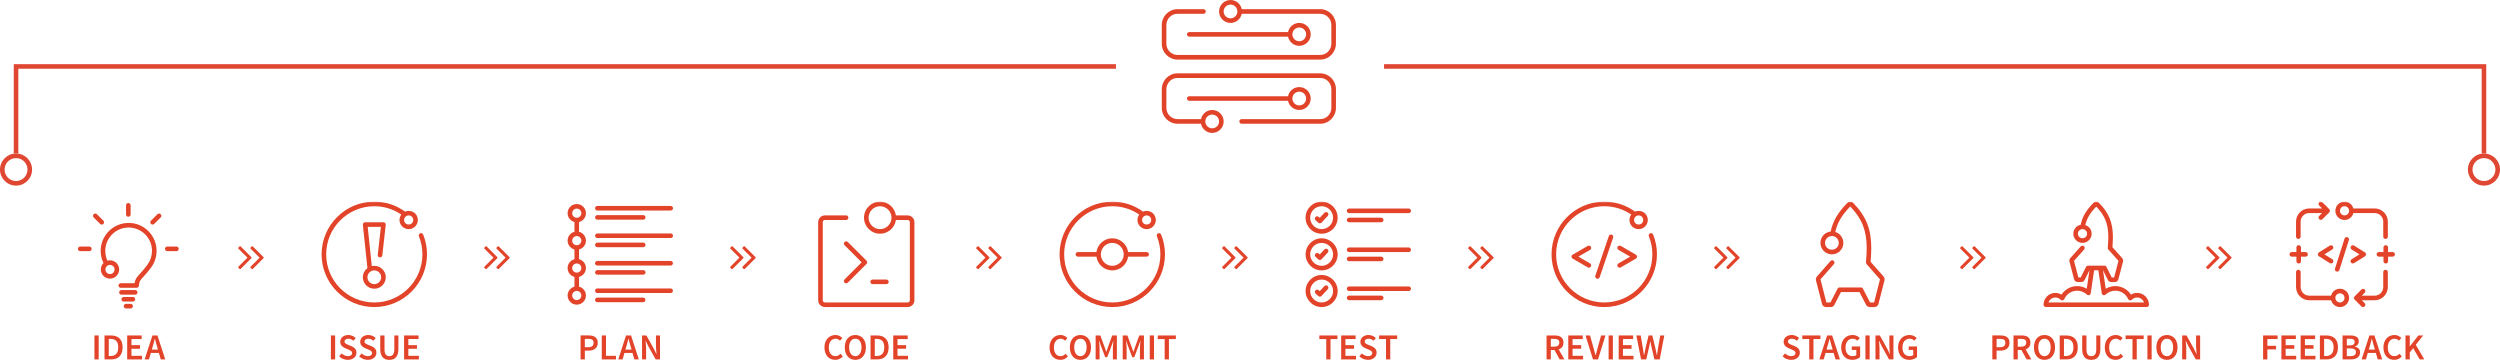 <svg viewBox="0 0 1091 158" xmlns="http://www.w3.org/2000/svg" xmlns:xlink="http://www.w3.org/1999/xlink"><defs><path id="0" d="m0 70h1024v-70h-1024z"/><mask id="1" fill="#fff"><use xlink:href="#0"/></mask></defs><g fill="none" fill-rule="evenodd"><g transform="translate(34 88)" fill="#e24329"><path d="m75.79 24.448c0 .088-.034.165-.101.231l-4.68 4.681c-.067.067-.144.101-.231.101-.088 0-.164-.034-.231-.101l-.503-.502c-.066-.067-.1-.144-.1-.231 0-.087.034-.164.1-.231l3.948-3.948-3.948-3.947c-.066-.067-.1-.144-.1-.231 0-.087.034-.164.1-.231l.503-.502c.067-.068.143-.101.231-.101.087 0 .164.033.231.101l4.68 4.681c.067.066.101.143.101.23"/><path d="m81.09 24.448c0 .088-.034.165-.101.231l-4.68 4.681c-.067.067-.144.101-.231.101-.088 0-.164-.034-.231-.101l-.503-.502c-.066-.067-.1-.144-.1-.231 0-.087.034-.164.1-.231l3.948-3.948-3.948-3.947c-.066-.067-.1-.144-.1-.231 0-.087.034-.164.1-.231l.503-.502c.067-.068.143-.101.231-.101.087 0 .164.033.231.101l4.68 4.681c.067.066.101.143.101.23"/><path d="m183.13 24.448c0 .088-.034.165-.101.231l-4.68 4.681c-.067.067-.144.101-.231.101-.088 0-.164-.034-.231-.101l-.503-.502c-.066-.067-.1-.144-.1-.231 0-.087.034-.164.1-.231l3.948-3.948-3.948-3.947c-.066-.067-.1-.144-.1-.231 0-.087.034-.164.1-.231l.503-.502c.067-.068.143-.101.231-.101.087 0 .164.033.231.101l4.68 4.681c.067.066.101.143.101.23"/><path d="m188.44 24.448c0 .088-.034.165-.101.231l-4.68 4.681c-.067.067-.144.101-.231.101-.088 0-.164-.034-.231-.101l-.503-.502c-.066-.067-.1-.144-.1-.231 0-.087.034-.164.1-.231l3.948-3.948-3.948-3.947c-.066-.067-.1-.144-.1-.231 0-.087.034-.164.1-.231l.503-.502c.067-.068.143-.101.231-.101.087 0 .164.033.231.101l4.68 4.681c.067.066.101.143.101.23"/><path d="m290.48 24.448c0 .088-.034.165-.101.231l-4.68 4.681c-.067.067-.144.101-.231.101-.088 0-.164-.034-.231-.101l-.503-.502c-.066-.067-.1-.144-.1-.231 0-.087.034-.164.1-.231l3.948-3.948-3.948-3.947c-.066-.067-.1-.144-.1-.231 0-.087.034-.164.1-.231l.503-.502c.067-.068.143-.101.231-.101.087 0 .164.033.231.101l4.68 4.681c.067.066.101.143.101.23"/><path d="m295.79 24.448c0 .088-.034.165-.101.231l-4.68 4.681c-.067.067-.144.101-.231.101-.088 0-.164-.034-.231-.101l-.503-.502c-.066-.067-.1-.144-.1-.231 0-.087.034-.164.1-.231l3.948-3.948-3.948-3.947c-.066-.067-.1-.144-.1-.231 0-.087.034-.164.1-.231l.503-.502c.067-.068.143-.101.231-.101.087 0 .164.033.231.101l4.68 4.681c.067.066.101.143.101.23"/><path d="m397.83 24.448c0 .088-.034.165-.101.231l-4.68 4.681c-.067.067-.144.101-.231.101-.088 0-.164-.034-.231-.101l-.503-.502c-.066-.067-.1-.144-.1-.231 0-.087.034-.164.1-.231l3.948-3.948-3.948-3.947c-.066-.067-.1-.144-.1-.231 0-.087.034-.164.1-.231l.503-.502c.067-.068.143-.101.231-.101.087 0 .164.033.231.101l4.68 4.681c.067.066.101.143.101.23"/><path d="m403.14 24.448c0 .088-.034.165-.101.231l-4.68 4.681c-.067.067-.144.101-.231.101-.088 0-.164-.034-.231-.101l-.503-.502c-.066-.067-.1-.144-.1-.231 0-.087.034-.164.1-.231l3.948-3.948-3.948-3.947c-.066-.067-.1-.144-.1-.231 0-.087.034-.164.1-.231l.503-.502c.067-.068.143-.101.231-.101.087 0 .164.033.231.101l4.68 4.681c.067.066.101.143.101.23"/><path d="m505.18 24.448c0 .088-.034.165-.101.231l-4.68 4.681c-.067.067-.144.101-.231.101-.088 0-.164-.034-.231-.101l-.503-.502c-.066-.067-.1-.144-.1-.231 0-.087.034-.164.1-.231l3.948-3.948-3.948-3.947c-.066-.067-.1-.144-.1-.231 0-.087.034-.164.1-.231l.503-.502c.067-.068.143-.101.231-.101.087 0 .164.033.231.101l4.68 4.681c.067.066.101.143.101.23"/><path d="m510.49 24.448c0 .088-.034.165-.101.231l-4.68 4.681c-.067.067-.144.101-.231.101-.088 0-.164-.034-.231-.101l-.503-.502c-.066-.067-.1-.144-.1-.231 0-.087.034-.164.1-.231l3.948-3.948-3.948-3.947c-.066-.067-.1-.144-.1-.231 0-.087.034-.164.1-.231l.503-.502c.067-.068.143-.101.231-.101.087 0 .164.033.231.101l4.68 4.681c.067.066.101.143.101.23"/><path d="m612.53 24.448c0 .088-.034.165-.101.231l-4.68 4.681c-.068.067-.145.101-.232.101-.087 0-.164-.034-.23-.101l-.503-.502c-.066-.067-.101-.144-.101-.231 0-.087.035-.164.101-.231l3.948-3.948-3.948-3.947c-.066-.067-.101-.144-.101-.231 0-.087.035-.164.101-.231l.503-.502c.066-.068.143-.101.23-.101.087 0 .164.033.232.101l4.68 4.681c.067.066.101.143.101.23"/><path d="m617.84 24.448c0 .088-.033.165-.101.231l-4.68 4.681c-.067.067-.144.101-.231.101-.088 0-.164-.034-.231-.101l-.502-.502c-.067-.067-.101-.144-.101-.231 0-.087.034-.164.101-.231l3.947-3.948-3.947-3.947c-.067-.067-.101-.144-.101-.231 0-.087.034-.164.101-.231l.502-.502c.067-.068.143-.101.231-.101.087 0 .164.033.231.101l4.68 4.681c.068.066.101.143.101.23"/><path d="m719.88 24.448c0 .088-.034.165-.101.231l-4.68 4.681c-.068.067-.145.101-.232.101-.087 0-.164-.034-.23-.101l-.503-.502c-.066-.067-.101-.144-.101-.231 0-.087.035-.164.101-.231l3.948-3.948-3.948-3.947c-.066-.067-.101-.144-.101-.231 0-.087.035-.164.101-.231l.503-.502c.066-.068.143-.101.23-.101.087 0 .164.033.232.101l4.68 4.681c.067.066.101.143.101.23"/><path d="m725.19 24.448c0 .088-.033.165-.101.231l-4.68 4.681c-.067.067-.144.101-.231.101-.088 0-.164-.034-.231-.101l-.502-.502c-.067-.067-.101-.144-.101-.231 0-.087.034-.164.101-.231l3.947-3.948-3.947-3.947c-.067-.067-.101-.144-.101-.231 0-.087.034-.164.101-.231l.502-.502c.067-.068.143-.101.231-.101.087 0 .164.033.231.101l4.68 4.681c.068.066.101.143.101.23"/><path d="m827.23 24.448c0 .088-.034.165-.101.231l-4.68 4.681c-.068.067-.145.101-.232.101-.087 0-.164-.034-.23-.101l-.503-.502c-.066-.067-.101-.144-.101-.231 0-.087.035-.164.101-.231l3.948-3.948-3.948-3.947c-.066-.067-.101-.144-.101-.231 0-.087.035-.164.101-.231l.503-.502c.066-.068.143-.101.23-.101.087 0 .164.033.232.101l4.68 4.681c.067.066.101.143.101.23"/><path d="m832.54 24.448c0 .088-.033.165-.101.231l-4.68 4.681c-.067.067-.144.101-.231.101-.088 0-.164-.034-.231-.101l-.502-.502c-.067-.067-.101-.144-.101-.231 0-.087.034-.164.101-.231l3.947-3.948-3.947-3.947c-.067-.067-.101-.144-.101-.231 0-.087.034-.164.101-.231l.502-.502c.067-.068.143-.101.231-.101.087 0 .164.033.231.101l4.68 4.681c.068.066.101.143.101.23"/><path d="m934.58 24.448c0 .088-.034.165-.101.231l-4.68 4.681c-.068.067-.145.101-.232.101-.087 0-.164-.034-.23-.101l-.503-.502c-.066-.067-.101-.144-.101-.231 0-.087.035-.164.101-.231l3.948-3.948-3.948-3.947c-.066-.067-.101-.144-.101-.231 0-.087.035-.164.101-.231l.503-.502c.066-.068.143-.101.23-.101.087 0 .164.033.232.101l4.68 4.681c.067.066.101.143.101.23"/><path d="m939.88 24.448c0 .088-.033.165-.101.231l-4.68 4.681c-.067.067-.144.101-.231.101-.088 0-.164-.034-.231-.101l-.502-.502c-.067-.067-.101-.144-.101-.231 0-.087.034-.164.101-.231l3.947-3.948-3.947-3.947c-.067-.067-.101-.144-.101-.231 0-.087.034-.164.101-.231l.502-.502c.067-.068.143-.101.231-.101.087 0 .164.033.231.101l4.68 4.681c.068.066.101.143.101.23"/><path d="m15.997 29.599c0 1.103-.896 2-1.999 2-1.102 0-1.998-.897-1.998-2 0-1.103.896-2 1.998-2 1.103 0 1.999.897 1.999 2m10.808-19.386c-2.971-1.236-6.406-1.226-9.329-.002-1.472.607-2.803 1.497-3.96 2.648-1.118 1.114-2.029 2.469-2.649 3.956-.615 1.474-.928 3.046-.928 4.67 0 1.282.201 2.552.599 3.783.173.522.391 1.023.627 1.513-.719.723-1.165 1.719-1.165 2.818 0 2.206 1.794 4 3.998 4 2.205 0 3.999-1.794 3.999-4 0-2.206-1.794-4-3.999-4-.385 0-.751.072-1.104.174-.17-.367-.327-.742-.456-1.127-.331-1.025-.499-2.088-.499-3.161 0-1.359.26-2.671.788-3.935.506-1.212 1.267-2.345 2.2-3.274.969-.964 2.083-1.709 3.316-2.217 2.444-1.024 5.313-1.032 7.796.002 1.226.505 2.34 1.251 3.309 2.212 1.922 1.929 2.981 4.489 2.981 7.213.001 1.074-.167 2.14-.499 3.167-.328 1.01-.818 1.965-1.457 2.84-1.242 1.7-2.226 2.789-3.02 3.668l-.366.405c-1.202 1.32-1.993 2.188-2.269 4.03h-6.01c-.553 0-1 .447-1 1 0 .553.447 1 1 1h6.917c.532 0 .972-.417.999-.948.094-1.817.569-2.34 1.843-3.739l.377-.416c.821-.909 1.844-2.04 3.147-3.824.764-1.047 1.351-2.191 1.744-3.403.398-1.228.598-2.501.597-3.784 0-3.256-1.267-6.319-3.569-8.628-1.159-1.15-2.49-2.039-3.955-2.644"/><path d="m23 44.599h-2c-.553 0-1 .447-1 1 0 .553.447 1 1 1h2c.553 0 1-.447 1-1 0-.553-.447-1-1-1"/><path d="m24 41.599h-4c-.553 0-1 .447-1 1 0 .553.447 1 1 1h4c.553 0 1-.447 1-1 0-.553-.447-1-1-1"/><path d="m25 38.599h-6c-.553 0-1 .447-1 1 0 .553.447 1 1 1h6c.553 0 1-.447 1-1 0-.553-.447-1-1-1"/><path d="m22 6.599c.553 0 1-.447 1-1v-4c0-.553-.447-1-1-1-.553 0-1 .447-1 1v4c0 .553.447 1 1 1"/><path d="m11.121 9.72c.391-.391.391-1.023 0-1.414l-2.828-2.828c-.391-.391-1.024-.391-1.414 0-.391.39-.391 1.023 0 1.414l2.828 2.828c.195.195.451.293.707.293.256 0 .512-.098.707-.293"/><path d="m5 19.599h-4c-.553 0-1 .447-1 1 0 .553.447 1 1 1h4c.553 0 1-.447 1-1 0-.553-.447-1-1-1"/><path d="m34.707 5.478l-2.828 2.828c-.391.391-.391 1.024 0 1.414.195.195.451.293.707.293.256 0 .512-.098.707-.293l2.828-2.828c.391-.391.391-1.023 0-1.414-.391-.391-1.023-.391-1.414 0"/><path d="m43 19.599h-4c-.553 0-1 .447-1 1 0 .553.447 1 1 1h4c.553 0 1-.447 1-1 0-.553-.447-1-1-1"/><path mask="url(#1)" d="m7.215 68.852h1.855v-10.462h-1.855z"/><path d="m14.28 67.35c1.066 0 1.886-.307 2.456-.92.57-.613.857-1.565.857-2.856 0-1.28-.289-2.213-.865-2.8-.576-.586-1.391-.88-2.448-.88h-.815v7.456h.815m-2.672-8.96h2.8c1.601 0 2.849.432 3.744 1.296.897.864 1.344 2.16 1.344 3.888 0 .864-.114 1.627-.344 2.288-.229.662-.56 1.214-.992 1.656-.432.442-.954.776-1.567 1-.614.224-1.31.336-2.088.336h-2.897v-10.464" mask="url(#1)"/><path mask="url(#1)" d="m21.508 58.39h6.304v1.565h-4.448v2.675h3.756v1.57h-3.756v3.08h4.608v1.572h-6.464z"/><path d="m34.929 64.56l-.368-1.28c-.171-.554-.333-1.125-.488-1.712-.155-.586-.307-1.168-.456-1.744h-.064c-.149.587-.299 1.171-.448 1.752-.15.582-.31 1.15-.48 1.704l-.368 1.28h2.672m.416 1.456h-3.52l-.816 2.832h-1.889l3.409-10.464h2.175l3.409 10.464h-1.953l-.815-2.832" mask="url(#1)"/><path d="m132.35 33c0 1.654-1.346 3-3 3-1.654 0-3-1.346-3-3 0-1.654 1.346-3 3-3 1.654 0 3 1.346 3 3m-8 0c0 2.757 2.243 5 5 5 2.757 0 5-2.243 5-5 0-2.757-2.243-5-5-5-.374 0-.736.048-1.087.127l-1.803-17.13h5.771l-1.375 12.214c-.062.549.333 1.044.882 1.106.543.056 1.044-.334 1.106-.882l1.5-13.326c.031-.283-.058-.566-.248-.778-.19-.213-.461-.334-.746-.334h-8c-.283 0-.554.12-.743.331-.19.211-.281.492-.251.773l1.992 18.923c-1.206.914-1.998 2.347-1.998 3.973" mask="url(#1)"/><path d="m145.76 6.586c.378.378.586.88.586 1.414 0 .534-.208 1.036-.586 1.414-.756.756-2.072.756-2.828 0-.378-.378-.586-.88-.586-1.414 0-.534.208-1.036.586-1.414.378-.378.88-.586 1.414-.586.534 0 1.036.208 1.414.586m4.913 7.788c-.207-.513-.789-.76-1.302-.552-.511.207-.758.79-.551 1.302 1.012 2.503 1.526 5.152 1.526 7.876 0 11.579-9.421 21-21 21-11.579 0-21-9.421-21-21 0-11.579 9.421-21 21-21 4.253 0 8.303 1.265 11.788 3.639-.504.682-.788 1.497-.788 2.361 0 1.068.416 2.073 1.172 2.828.755.756 1.76 1.172 2.828 1.172 1.068 0 2.073-.416 2.828-1.172.756-.755 1.172-1.76 1.172-2.828 0-1.068-.416-2.073-1.172-2.828-1.145-1.146-2.936-1.419-4.394-.827-3.931-2.836-8.562-4.345-13.434-4.345-12.683 0-23 10.317-23 23 0 12.683 10.317 23 23 23 12.683 0 23-10.317 23-23 0-2.981-.563-5.884-1.673-8.626" mask="url(#1)"/><path mask="url(#1)" d="m110.4 68.852h1.86v-10.462h-1.86z"/><path d="m115.1 66.24c.374.353.8.638 1.28.856.48.219.96.329 1.44.329.597 0 1.051-.123 1.36-.369.31-.245.464-.57.464-.975 0-.214-.04-.395-.12-.544-.08-.15-.192-.28-.336-.393-.144-.112-.315-.216-.512-.311-.197-.097-.413-.193-.648-.288l-1.44-.624c-.256-.107-.509-.241-.76-.401-.25-.16-.478-.351-.68-.576-.203-.224-.365-.485-.488-.784-.122-.298-.184-.64-.184-1.024 0-.416.088-.802.264-1.16.176-.357.419-.669.728-.935.309-.267.68-.475 1.112-.624.432-.15.904-.225 1.416-.225.608 0 1.195.12 1.76.361.566.24 1.051.562 1.456.967l-.944 1.185c-.341-.277-.693-.496-1.056-.656-.362-.161-.768-.241-1.216-.241-.501 0-.901.11-1.2.328-.299.219-.448.52-.448.905 0 .202.045.376.136.519.091.145.214.273.368.384.155.112.333.214.536.305.203.091.411.178.624.263l1.424.592c.31.128.592.278.848.448.256.171.478.369.664.592.187.224.334.483.44.777.107.293.16.632.16 1.015 0 .427-.085.827-.256 1.2-.171.374-.419.702-.744.985-.325.282-.72.506-1.184.672-.464.165-.989.248-1.576.248-.704 0-1.384-.134-2.04-.401-.656-.266-1.234-.645-1.736-1.135l1.088-1.265" mask="url(#1)"/><path d="m123.82 66.24c.374.353.8.638 1.28.856.48.219.96.329 1.44.329.597 0 1.051-.123 1.36-.369.31-.245.464-.57.464-.975 0-.214-.04-.395-.12-.544-.08-.15-.192-.28-.336-.393-.144-.112-.315-.216-.512-.311-.197-.097-.413-.193-.648-.288l-1.44-.624c-.256-.107-.509-.241-.76-.401-.25-.16-.478-.351-.68-.576-.203-.224-.365-.485-.488-.784-.122-.298-.184-.64-.184-1.024 0-.416.088-.802.264-1.16.176-.357.419-.669.728-.935.309-.267.68-.475 1.112-.624.432-.15.904-.225 1.416-.225.608 0 1.195.12 1.76.361.566.24 1.051.562 1.456.967l-.944 1.185c-.341-.277-.693-.496-1.056-.656-.362-.161-.768-.241-1.216-.241-.501 0-.901.11-1.2.328-.299.219-.448.52-.448.905 0 .202.045.376.136.519.091.145.214.273.368.384.155.112.333.214.536.305.203.091.411.178.624.263l1.424.592c.31.128.592.278.848.448.256.171.478.369.664.592.187.224.334.483.44.777.107.293.16.632.16 1.015 0 .427-.085.827-.256 1.2-.171.374-.419.702-.744.985-.325.282-.72.506-1.184.672-.464.165-.989.248-1.576.248-.704 0-1.384-.134-2.04-.401-.656-.266-1.234-.645-1.736-1.135l1.088-1.265" mask="url(#1)"/><path d="m131.94 58.39h1.856v6.02c0 .565.051 1.043.152 1.432.101.389.245.701.432.936.187.234.408.402.664.504.256.101.544.152.864.152.32 0 .614-.051.88-.152.267-.102.496-.27.688-.504.192-.235.341-.547.448-.936.107-.389.16-.867.16-1.432v-6.02h1.776v5.872c0 .864-.09 1.598-.272 2.2-.181.603-.445 1.096-.792 1.48-.347.384-.763.664-1.248.84-.485.175-1.032.264-1.64.264-.608 0-1.155-.089-1.64-.264-.485-.176-.901-.456-1.248-.84-.347-.384-.613-.877-.8-1.48-.187-.602-.28-1.336-.28-2.2v-5.872" mask="url(#1)"/><path mask="url(#1)" d="m142.35 58.39h6.3v1.565h-4.45v2.675h3.76v1.57h-3.76v3.08h4.61v1.572h-6.46z"/><path d="m219.7 17.01c0 1.088-.874 1.972-1.956 1.996-.018-.001-.033-.011-.051-.011-.016 0-.03.009-.046.01-1.078-.029-1.947-.911-1.947-1.995 0-1.103.897-2 2-2 1.103 0 2 .897 2 2m0 11.972c0 1.087-.874 1.971-1.956 1.995-.018-.001-.033-.01-.051-.01-.016 0-.03.009-.046.009-1.078-.029-1.947-.91-1.947-1.994 0-1.103.897-2 2-2 1.103 0 2 .897 2 2m0 11.971c0 1.103-.897 2-2 2-1.103 0-2-.897-2-2 0-1.102.897-2 2-2 1.103 0 2 .898 2 2m-4-35.915c0-1.102.897-2 2-2 1.103 0 2 .898 2 2 0 1.088-.874 1.972-1.956 1.996-.018-.001-.033-.01-.051-.01-.016 0-.03.008-.046.009-1.078-.029-1.947-.91-1.947-1.995m6 0c0-2.206-1.794-4-4-4-2.206 0-4 1.794-4 4 0 1.857 1.276 3.407 2.993 3.856v4.26c-1.717.45-2.993 2-2.993 3.856 0 1.856 1.276 3.406 2.993 3.856v4.26c-1.717.449-2.993 1.999-2.993 3.856 0 1.856 1.276 3.406 2.993 3.856v4.259c-1.717.45-2.993 2-2.993 3.856 0 2.206 1.794 4 4 4 2.206 0 4-1.794 4-4 0-1.861-1.283-3.415-3.01-3.86v-4.251c1.724-.445 3.01-1.999 3.01-3.86 0-1.862-1.283-3.416-3.01-3.86v-4.252c1.724-.444 3.01-1.999 3.01-3.86 0-1.861-1.283-3.416-3.01-3.86v-4.252c1.724-.444 3.01-1.998 3.01-3.86" mask="url(#1)"/><path d="m226.7 3.875h32c.553 0 1-.447 1-1 0-.553-.447-1-1-1h-32c-.553 0-1 .447-1 1 0 .553.447 1 1 1" mask="url(#1)"/><path d="m226.7 7.875h20c.553 0 1-.447 1-1 0-.553-.447-1-1-1h-20c-.553 0-1 .447-1 1 0 .553.447 1 1 1" mask="url(#1)"/><path d="m258.7 13.875h-32c-.553 0-1 .447-1 1 0 .553.447 1 1 1h32c.553 0 1-.447 1-1 0-.553-.447-1-1-1" mask="url(#1)"/><path d="m226.7 19.875h20c.553 0 1-.447 1-1 0-.553-.447-1-1-1h-20c-.553 0-1 .447-1 1 0 .553.447 1 1 1" mask="url(#1)"/><path d="m258.67 25.875h-32c-.553 0-1 .447-1 1 0 .553.447 1 1 1h32c.553 0 1-.447 1-1 0-.553-.447-1-1-1" mask="url(#1)"/><path d="m226.7 31.875h20c.553 0 1-.447 1-1 0-.553-.447-1-1-1h-20c-.553 0-1 .447-1 1 0 .553.447 1 1 1" mask="url(#1)"/><path d="m258.67 37.875h-32c-.553 0-1 .447-1 1 0 .553.447 1 1 1h32c.553 0 1-.447 1-1 0-.553-.447-1-1-1" mask="url(#1)"/><path d="m246.67 41.875h-20c-.553 0-1 .447-1 1 0 .553.447 1 1 1h20c.553 0 1-.447 1-1 0-.553-.447-1-1-1" mask="url(#1)"/><path d="m222.74 63.52c1.536 0 2.304-.635 2.304-1.904 0-.661-.192-1.117-.576-1.367-.384-.251-.96-.376-1.728-.376h-1.52v3.647h1.52m-3.376-5.136h3.52c.576 0 1.106.054 1.592.16.485.107.904.289 1.256.544.352.256.629.589.832 1 .202.411.304.92.304 1.528 0 .576-.102 1.078-.304 1.505-.203.426-.483.781-.84 1.063-.358.283-.779.491-1.264.624-.486.134-1.01.2-1.576.2h-1.664v3.84h-1.856v-10.464" mask="url(#1)"/><path mask="url(#1)" d="m228.61 58.39h1.85v8.89h4.35v1.572h-6.2z"/><path d="m241.61 64.56l-.368-1.28c-.171-.554-.333-1.125-.488-1.712-.155-.586-.307-1.168-.456-1.744h-.064c-.149.587-.299 1.171-.448 1.752-.149.582-.309 1.15-.48 1.704l-.368 1.28h2.672m.416 1.456h-3.52l-.816 2.832h-1.888l3.408-10.464h2.176l3.408 10.464h-1.952l-.816-2.832" mask="url(#1)"/><path d="m246.19 58.39h1.904l3.264 5.888 1.072 2.224h.064c-.043-.545-.094-1.129-.152-1.752-.059-.624-.088-1.229-.088-1.816v-4.544h1.776v10.464h-1.904l-3.264-5.888-1.072-2.224h-.064c.043.554.093 1.136.152 1.744.059.608.088 1.206.088 1.792v4.576h-1.776v-10.464" mask="url(#1)"/><path d="m350.05 12c-2.757 0-5-2.243-5-5 0-2.757 2.243-5 5-5 2.757 0 5 2.243 5 5 0 2.757-2.243 5-5 5m12-6h-5.08c-.488-3.386-3.401-6-6.92-6-3.859 0-7 3.141-7 7 0 3.859 3.141 7 7 7 3.519 0 6.432-2.614 6.92-6h5.08c.552 0 1 .404 1 .9v34.2c0 .496-.448.9-1 .9h-36c-.552 0-1-.404-1-.9v-34.2c0-.496.448-.9 1-.9h9.185c.552 0 1-.447 1-1 0-.553-.448-1-1-1h-9.185c-1.654 0-3 1.301-3 2.9v34.2c0 1.599 1.346 2.9 3 2.9h36c1.654 0 3-1.301 3-2.9v-34.2c0-1.599-1.346-2.9-3-2.9" mask="url(#1)"/><path d="m334.57 35.35c.195.195.451.293.707.293.256 0 .512-.098.707-.293l8.165-8.165c.391-.391.391-1.023 0-1.414l-8.165-8.166c-.391-.391-1.023-.391-1.414 0-.391.391-.391 1.023 0 1.414l7.458 7.459-7.458 7.458c-.391.391-.391 1.023 0 1.414" mask="url(#1)"/><path d="m352.82 36c.553 0 1-.447 1-1 0-.553-.447-1-1-1h-6c-.553 0-1 .447-1 1 0 .553.447 1 1 1h6" mask="url(#1)"/><path d="m325.79 63.65c0-.854.125-1.618.376-2.296.25-.677.594-1.25 1.032-1.72.437-.469.949-.827 1.536-1.072.586-.245 1.216-.368 1.888-.368.64 0 1.213.134 1.72.4.506.267.925.577 1.256.928l-1.04 1.152c-.267-.266-.552-.477-.856-.631-.304-.156-.659-.233-1.064-.233-.438 0-.835.088-1.192.264-.358.177-.667.427-.928.752-.262.326-.464.723-.608 1.192-.144.47-.216.997-.216 1.584 0 1.194.258 2.131.776 2.808.517.678 1.218 1.016 2.104 1.016.469 0 .877-.09 1.224-.272.346-.181.669-.437.968-.768l1.04 1.136c-.427.491-.912.867-1.456 1.128-.544.262-1.147.393-1.808.393-.672 0-1.296-.119-1.872-.353-.576-.234-1.078-.581-1.504-1.04-.427-.458-.763-1.023-1.01-1.696-.245-.672-.368-1.44-.368-2.304" mask="url(#1)"/><path d="m339.26 67.43c.416 0 .789-.091 1.12-.272.33-.181.613-.44.848-.776.235-.336.416-.741.544-1.217.128-.473.192-1 .192-1.591 0-1.173-.243-2.093-.728-2.76-.486-.666-1.144-1-1.976-1-.832 0-1.491.334-1.976 1-.485.667-.728 1.587-.728 2.76 0 .586.064 1.118.192 1.591.128.476.309.881.544 1.217.235.336.517.595.848.776.33.181.704.272 1.12.272m0 1.616c-.683 0-1.307-.126-1.872-.376-.566-.251-1.051-.613-1.456-1.089-.405-.473-.72-1.047-.944-1.719-.224-.672-.336-1.435-.336-2.288 0-.842.112-1.597.336-2.264.224-.667.539-1.23.944-1.689.405-.458.89-.81 1.456-1.055.565-.245 1.189-.368 1.872-.368.683 0 1.307.123 1.872.368.565.245 1.053.597 1.464 1.055.411.459.728 1.022.952 1.689.224.667.336 1.422.336 2.264 0 .853-.112 1.616-.336 2.288-.224.672-.541 1.246-.952 1.719-.411.476-.899.838-1.464 1.089-.565.25-1.189.376-1.872.376" mask="url(#1)"/><path d="m348.58 67.35c1.066 0 1.885-.307 2.456-.92.57-.613.856-1.565.856-2.856 0-1.28-.288-2.213-.864-2.8-.576-.586-1.392-.88-2.448-.88h-.816v7.456h.816m-2.672-8.96h2.8c1.6 0 2.848.432 3.744 1.296.896.864 1.344 2.16 1.344 3.888 0 .864-.115 1.627-.344 2.288-.229.662-.56 1.214-.992 1.656-.432.442-.955.776-1.568 1-.613.224-1.31.336-2.088.336h-2.896v-10.464" mask="url(#1)"/><path mask="url(#1)" d="m355.81 58.39h6.3v1.565h-4.44v2.675h3.76v1.57h-3.76v3.08h4.6v1.572h-6.46z"/><path d="m451.4 28c-2.757 0-5-2.243-5-5 0-2.757 2.243-5 5-5 2.757 0 5 2.243 5 5 0 2.757-2.243 5-5 5m7-6c-.028 0-.051.013-.078.016-.481-3.394-3.398-6.02-6.922-6.02-3.524 0-6.441 2.622-6.922 6.02-.027-.003-.05-.016-.078-.016h-8c-.553 0-1 .447-1 1 0 .553.447 1 1 1h8c.028 0 .051-.013.078-.016.481 3.394 3.398 6.02 6.922 6.02 3.524 0 6.441-2.622 6.922-6.02.027.003.05.016.078.016h8c.553 0 1-.447 1-1 0-.553-.447-1-1-1h-8" mask="url(#1)"/><path d="m467.81 6.586c.378.378.586.88.586 1.414 0 .534-.208 1.036-.586 1.414-.756.756-2.072.756-2.828 0-.378-.378-.586-.88-.586-1.414 0-.534.208-1.036.586-1.414.378-.378.88-.586 1.414-.586.534 0 1.036.208 1.414.586m4.913 7.788c-.207-.513-.791-.76-1.302-.552-.511.207-.758.79-.551 1.302 1.012 2.503 1.526 5.152 1.526 7.876 0 11.579-9.421 21-21 21-11.579 0-21-9.421-21-21 0-11.579 9.421-21 21-21 4.253 0 8.303 1.265 11.788 3.639-.504.682-.788 1.497-.788 2.361 0 1.068.416 2.073 1.172 2.828.755.756 1.76 1.172 2.828 1.172 1.068 0 2.073-.416 2.828-1.172.756-.755 1.172-1.76 1.172-2.828 0-1.068-.416-2.073-1.172-2.828-1.145-1.146-2.936-1.419-4.394-.827-3.931-2.836-8.562-4.345-13.434-4.345-12.683 0-23 10.317-23 23 0 12.683 10.317 23 23 23 12.683 0 23-10.317 23-23 0-2.981-.563-5.884-1.673-8.626" mask="url(#1)"/><path d="m424.02 63.65c0-.854.125-1.618.376-2.296.25-.677.594-1.25 1.032-1.72.437-.469.949-.827 1.536-1.072.586-.245 1.216-.368 1.888-.368.64 0 1.213.134 1.72.4.506.267.925.577 1.256.928l-1.04 1.152c-.267-.266-.552-.477-.856-.631-.304-.156-.659-.233-1.064-.233-.438 0-.835.088-1.192.264-.358.177-.667.427-.928.752-.262.326-.464.723-.608 1.192-.144.47-.216.997-.216 1.584 0 1.194.258 2.131.776 2.808.517.678 1.218 1.016 2.104 1.016.469 0 .877-.09 1.224-.272.346-.181.669-.437.968-.768l1.04 1.136c-.427.491-.912.867-1.456 1.128-.544.262-1.147.393-1.808.393-.672 0-1.296-.119-1.872-.353-.576-.234-1.078-.581-1.504-1.04-.427-.458-.763-1.023-1.01-1.696-.245-.672-.368-1.44-.368-2.304" mask="url(#1)"/><path d="m437.49 67.43c.416 0 .789-.091 1.12-.272.33-.181.613-.44.848-.776.235-.336.416-.741.544-1.217.128-.473.192-1 .192-1.591 0-1.173-.243-2.093-.728-2.76-.486-.666-1.144-1-1.976-1-.832 0-1.491.334-1.976 1-.485.667-.728 1.587-.728 2.76 0 .586.064 1.118.192 1.591.128.476.309.881.544 1.217.235.336.517.595.848.776.33.181.704.272 1.12.272m0 1.616c-.683 0-1.307-.126-1.872-.376-.566-.251-1.051-.613-1.456-1.089-.405-.473-.72-1.047-.944-1.719-.224-.672-.336-1.435-.336-2.288 0-.842.112-1.597.336-2.264.224-.667.539-1.23.944-1.689.405-.458.89-.81 1.456-1.055.565-.245 1.189-.368 1.872-.368.683 0 1.307.123 1.872.368.565.245 1.053.597 1.464 1.055.411.459.728 1.022.952 1.689.224.667.336 1.422.336 2.264 0 .853-.112 1.616-.336 2.288-.224.672-.541 1.246-.952 1.719-.411.476-.899.838-1.464 1.089-.565.25-1.189.376-1.872.376" mask="url(#1)"/><path d="m444.14 58.39h2.048l1.888 5.152.688 1.984h.064l.672-1.984 1.856-5.152h2.048v10.464h-1.744v-4.784c0-.245.008-.512.024-.8.016-.288.035-.578.056-.872.021-.293.048-.581.08-.864.032-.283.058-.546.08-.792h-.064l-.848 2.384-1.808 4.752h-.864l-1.808-4.752-.832-2.384h-.064c.021.246.045.509.072.792.026.283.053.571.08.864.026.294.048.584.064.872.016.288.024.555.024.8v4.784h-1.712v-10.464" mask="url(#1)"/><path d="m455.95 58.39h2.048l1.888 5.152.688 1.984h.064l.672-1.984 1.856-5.152h2.048v10.464h-1.744v-4.784c0-.245.008-.512.024-.8.016-.288.035-.578.056-.872.021-.293.048-.581.08-.864.032-.283.058-.546.08-.792h-.064l-.848 2.384-1.808 4.752h-.864l-1.808-4.752-.832-2.384h-.064c.021.246.045.509.072.792.026.283.053.571.08.864.026.294.048.584.064.872.016.288.024.555.024.8v4.784h-1.712v-10.464" mask="url(#1)"/><path mask="url(#1)" d="m467.75 68.852h1.86v-10.462h-1.86z"/><path mask="url(#1)" d="m474.26 59.955h-3.02v-1.565h7.9v1.565h-3.02v8.896h-1.86z"/><path d="m554.75 5h26c.553 0 1-.447 1-1 0-.553-.447-1-1-1h-26c-.553 0-1 .447-1 1 0 .553.447 1 1 1" mask="url(#1)"/><path d="m554.75 9h14c.553 0 1-.447 1-1 0-.553-.447-1-1-1h-14c-.553 0-1 .447-1 1 0 .553.447 1 1 1" mask="url(#1)"/><path d="m541.32 9.196l.01.009c.061.055.133.086.201.123.039.021.073.054.113.069.115.044.235.066.356.066.135 0 .27-.028.396-.083.038-.016.067-.051.102-.072.082-.048.167-.092.235-.166l2.714-2.925c.375-.405.352-1.038-.054-1.414-.406-.376-1.038-.352-1.413.054l-2.043 2.203-.453-.409c-.409-.37-1.041-.338-1.412.072-.37.411-.338 1.043.072 1.413l1.176 1.06" mask="url(#1)"/><path d="m542.75 2c2.757 0 5 2.243 5 5 0 2.757-2.243 5-5 5-2.757 0-5-2.243-5-5 0-2.757 2.243-5 5-5m0 12c3.859 0 7-3.141 7-7 0-3.859-3.141-7-7-7-3.859 0-7 3.141-7 7 0 3.859 3.141 7 7 7" mask="url(#1)"/><path d="m580.75 20h-26c-.553 0-1 .447-1 1 0 .553.447 1 1 1h26c.553 0 1-.447 1-1 0-.553-.447-1-1-1" mask="url(#1)"/><path d="m554.75 26h14c.553 0 1-.447 1-1 0-.553-.447-1-1-1h-14c-.553 0-1 .447-1 1 0 .553.447 1 1 1" mask="url(#1)"/><path d="m543.98 20.857l-2.043 2.203-.453-.409c-.409-.37-1.041-.339-1.412.072-.37.41-.338 1.043.072 1.412l1.176 1.061.01.009c.061.055.132.086.201.123.039.021.073.053.113.069.115.043.235.065.356.065.135 0 .27-.028.396-.082.038-.016.066-.051.102-.072.082-.048.167-.092.235-.166l2.714-2.926c.375-.404.351-1.037-.054-1.413-.406-.377-1.038-.352-1.413.054" mask="url(#1)"/><path d="m542.76 28c-2.757 0-5-2.243-5-5 0-2.757 2.243-5 5-5 2.757 0 5 2.243 5 5 0 2.757-2.243 5-5 5m0-12c-3.859 0-7 3.141-7 7 0 3.859 3.141 7 7 7 3.859 0 7-3.141 7-7 0-3.859-3.141-7-7-7" mask="url(#1)"/><path d="m543.98 36.857l-2.043 2.203-.453-.409c-.409-.369-1.041-.339-1.412.072-.37.41-.338 1.043.072 1.412l1.176 1.061.01.009c.061.055.132.086.201.123.039.021.073.053.113.069.115.043.235.065.356.065.135 0 .27-.028.396-.082.038-.016.066-.051.102-.072.082-.048.167-.092.235-.166l2.714-2.926c.375-.404.351-1.037-.054-1.413-.406-.377-1.038-.352-1.413.054" mask="url(#1)"/><path d="m542.76 44c-2.757 0-5-2.243-5-5 0-2.757 2.243-5 5-5 2.757 0 5 2.243 5 5 0 2.757-2.243 5-5 5m0-12c-3.859 0-7 3.141-7 7 0 3.859 3.141 7 7 7 3.859 0 7-3.141 7-7 0-3.859-3.141-7-7-7" mask="url(#1)"/><path d="m580.75 37h-26c-.553 0-1 .447-1 1 0 .553.447 1 1 1h26c.553 0 1-.447 1-1 0-.553-.447-1-1-1" mask="url(#1)"/><path d="m568.75 41h-14c-.553 0-1 .447-1 1 0 .553.447 1 1 1h14c.553 0 1-.447 1-1 0-.553-.447-1-1-1" mask="url(#1)"/><path mask="url(#1)" d="m544.78 59.955h-3.02v-1.565h7.9v1.565h-3.02v8.896h-1.86z"/><path mask="url(#1)" d="m551.29 58.39h6.3v1.565h-4.45v2.675h3.76v1.57h-3.76v3.08h4.61v1.572h-6.46z"/><path d="m560.3 66.24c.374.353.801.638 1.28.856.481.219.96.329 1.441.329.596 0 1.05-.123 1.359-.369.31-.245.465-.57.465-.975 0-.214-.04-.395-.12-.544-.08-.15-.193-.28-.336-.393-.145-.112-.316-.216-.513-.311-.197-.097-.413-.193-.647-.288l-1.441-.624c-.256-.107-.509-.241-.759-.401-.251-.16-.478-.351-.68-.576-.203-.224-.366-.485-.488-.784-.123-.298-.185-.64-.185-1.024 0-.416.089-.802.265-1.16.175-.357.418-.669.727-.935.31-.267.681-.475 1.112-.624.432-.15.905-.225 1.416-.225.609 0 1.195.12 1.76.361.566.24 1.051.562 1.456.967l-.944 1.185c-.341-.277-.693-.496-1.056-.656-.362-.161-.767-.241-1.216-.241-.501 0-.901.11-1.2.328-.299.219-.448.52-.448.905 0 .202.046.376.137.519.09.145.213.273.368.384.154.112.333.214.535.305.203.091.411.178.624.263l1.425.592c.309.128.592.278.848.448.255.171.477.369.664.592.186.224.333.483.439.777.107.293.16.632.16 1.015 0 .427-.085.827-.256 1.2-.171.374-.419.702-.744.985-.325.282-.719.506-1.183.672-.464.165-.99.248-1.577.248-.704 0-1.383-.134-2.04-.401-.656-.266-1.234-.645-1.736-1.135l1.088-1.265" mask="url(#1)"/><path mask="url(#1)" d="m570.86 59.955h-3.02v-1.565h7.9v1.565h-3.03v8.896h-1.85z"/><path d="m660.26 19.687c-.276-.479-.89-.645-1.366-.364l-6.586 3.812c-.309.179-.499.509-.499.865 0 .357.19.687.499.866l6.586 3.812c.158.092.33.135.5.135.345 0 .68-.179.866-.499.277-.478.113-1.09-.364-1.366l-5.091-2.948 5.091-2.947c.477-.276.641-.888.364-1.366" mask="url(#1)"/><path d="m671.94 28.313c.186.32.521.499.866.499.17 0 .343-.043.5-.135l6.586-3.812c.309-.179.499-.509.499-.865 0-.357-.19-.687-.499-.866l-6.586-3.812c-.481-.28-1.09-.114-1.366.364-.277.478-.113 1.09.364 1.366l5.091 2.948-5.091 2.947c-.477.276-.641.888-.364 1.366" mask="url(#1)"/><path d="m668.09 15.03l-5.887 17.293c-.178.522.102 1.091.624 1.269.107.037.216.053.323.053.416 0 .804-.261.946-.678l5.887-17.292c.178-.523-.102-1.091-.624-1.269-.523-.183-1.09.102-1.269.624" mask="url(#1)"/><path d="m682.51 6.586c.378.378.586.88.586 1.414 0 .534-.208 1.036-.586 1.414-.756.756-2.072.756-2.828 0-.378-.378-.586-.88-.586-1.414 0-.534.208-1.036.586-1.414.378-.378.88-.586 1.414-.586.534 0 1.036.208 1.414.586m4.913 7.788c-.207-.513-.789-.76-1.302-.552-.511.207-.758.79-.551 1.302 1.012 2.503 1.526 5.152 1.526 7.876 0 11.579-9.421 21-21 21-11.579 0-21-9.421-21-21 0-11.579 9.421-21 21-21 4.253 0 8.303 1.265 11.788 3.639-.504.682-.788 1.497-.788 2.361 0 1.068.416 2.073 1.172 2.828.755.756 1.76 1.172 2.828 1.172 1.068 0 2.073-.416 2.828-1.172.756-.755 1.172-1.76 1.172-2.828 0-1.068-.416-2.073-1.172-2.828-1.145-1.146-2.936-1.419-4.394-.827-3.931-2.836-8.562-4.345-13.434-4.345-12.683 0-23 10.317-23 23 0 12.683 10.317 23 23 23 12.683 0 23-10.317 23-23 0-2.981-.563-5.884-1.673-8.626" mask="url(#1)"/><path d="m642.78 63.28h1.487c.715 0 1.262-.148 1.641-.447.378-.299.567-.747.567-1.345 0-.607-.189-1.029-.567-1.264-.379-.234-.926-.351-1.641-.351h-1.487v3.407m3.855 5.568l-2.255-4.095h-1.6v4.095h-1.856v-10.464h3.536c.544 0 1.05.054 1.519.161.47.106.875.279 1.217.519.341.24.61.558.808.952.197.395.296.886.296 1.472 0 .801-.19 1.446-.568 1.937-.379.49-.883.842-1.513 1.055l2.497 4.368h-2.081" mask="url(#1)"/><path mask="url(#1)" d="m650.4 58.39h6.31v1.565h-4.45v2.675h3.76v1.57h-3.76v3.08h4.61v1.572h-6.47z"/><path d="m657.92 58.39h1.968l1.471 5.264c.171.597.324 1.163.457 1.696.133.533.291 1.103.472 1.712h.064c.181-.609.339-1.179.471-1.712.134-.533.281-1.099.441-1.696l1.456-5.264h1.904l-3.248 10.464h-2.192l-3.264-10.464" mask="url(#1)"/><path mask="url(#1)" d="m668 68.852h1.86v-10.462h-1.86z"/><path mask="url(#1)" d="m672.4 58.39h6.3v1.565h-4.45v2.675h3.76v1.57h-3.76v3.08h4.61v1.572h-6.46z"/><path d="m680.09 58.39h1.903l.912 5.28c.086.566.171 1.125.256 1.68.086.555.171 1.109.257 1.664h.064c.117-.555.232-1.112.343-1.672.113-.56.227-1.117.345-1.672l1.279-5.28h1.617l1.28 5.28c.117.544.234 1.096.351 1.656.118.56.235 1.123.353 1.688h.063c.086-.565.168-1.125.248-1.68.081-.554.164-1.109.249-1.664l.912-5.28h1.776l-2 10.464h-2.305l-1.296-5.504c-.085-.405-.168-.808-.248-1.208-.08-.4-.151-.803-.215-1.208h-.064c-.075.405-.152.808-.232 1.208-.08.4-.163.803-.248 1.208l-1.264 5.504h-2.256l-2.08-10.464" mask="url(#1)"/><path d="m768.44 18c0 .802-.312 1.555-.879 2.121-1.133 1.133-3.109 1.133-4.242 0-.566-.566-.879-1.319-.879-2.121 0-.802.313-1.555.879-2.121.566-.567 1.319-.879 2.121-.879.802 0 1.555.312 2.121.879.567.566.879 1.319.879 2.121m19.57 14.705l-5.67-6.47c.176-2.249.27-4.204.285-5.971-.018-8.364-2.244-13.901-7.939-19.749-.323-.331-.759-.515-1.227-.515h-.002c-.483 0-.955.199-1.297.55-4.182 4.295-6.301 7.954-7.251 12.502-1.134.12-2.188.596-3 1.413-.944.943-1.465 2.199-1.465 3.535 0 1.336.521 2.592 1.465 3.535.943.944 2.199 1.465 3.535 1.465 1.336 0 2.592-.521 3.535-1.465.944-.943 1.465-2.199 1.465-3.535 0-1.336-.521-2.591-1.465-3.535-.584-.584-1.294-.983-2.061-1.22.884-4.04 2.751-7.234 6.526-11.142 5.15 5.36 7.169 10.476 7.185 18.15-.016 1.818-.118 3.859-.312 6.239-.021.27.066.537.245.74l5.87 6.697-2.579 10.07-1.767.002-3.098-6.01c-.171-.333-.515-.542-.889-.542h-9.31c-.374 0-.718.209-.889.542l-3.096 6.01h-1.768l-2.581-10.06 5.871-6.7c.364-.415.322-1.047-.093-1.411-.414-.363-1.047-.324-1.411.093l-5.981 6.825c-.331.419-.466.99-.349 1.584l2.65 10.344c.192.744.87 1.291 1.698 1.329h2.121c.459 0 .913-.197 1.244-.538.075-.076.214-.218.307-.412l2.886-5.599h8.092l2.901 5.628c.3.539.853.883 1.536.921l2.198-.003c.448-.034.863-.225 1.167-.535.233-.238.382-.5.454-.792l2.663-10.399c.104-.538-.031-1.109-.395-1.566" mask="url(#1)"/><path d="m745 66.24c.373.353.8.638 1.28.856.48.219.96.329 1.44.329.597 0 1.051-.123 1.36-.369.31-.245.464-.57.464-.975 0-.214-.04-.395-.12-.544-.08-.15-.192-.28-.336-.393-.144-.112-.315-.216-.512-.311-.197-.097-.414-.193-.648-.288l-1.44-.624c-.256-.107-.509-.241-.76-.401-.25-.16-.478-.351-.68-.576-.203-.224-.365-.485-.488-.784-.122-.298-.184-.64-.184-1.024 0-.416.088-.802.264-1.16.176-.357.419-.669.728-.935.309-.267.68-.475 1.111-.624.433-.15.905-.225 1.417-.225.608 0 1.195.12 1.76.361.566.24 1.05.562 1.456.967l-.944 1.185c-.342-.277-.693-.496-1.056-.656-.363-.161-.768-.241-1.216-.241-.501 0-.902.11-1.2.328-.299.219-.448.52-.448.905 0 .202.045.376.136.519.091.145.214.273.368.384.154.112.333.214.536.305.202.091.41.178.624.263l1.424.592c.31.128.592.278.848.448.256.171.477.369.664.592.186.224.334.483.44.777.107.293.16.632.16 1.015 0 .427-.086.827-.256 1.2-.171.374-.419.702-.744.985-.326.282-.72.506-1.184.672-.464.165-.99.248-1.576.248-.704 0-1.384-.134-2.04-.401-.656-.266-1.235-.645-1.736-1.135l1.088-1.265" mask="url(#1)"/><path mask="url(#1)" d="m755.55 59.955h-3.02v-1.565h7.9v1.565h-3.03v8.896h-1.85z"/><path d="m765.78 64.56l-.368-1.28c-.171-.554-.333-1.125-.488-1.712-.155-.586-.307-1.168-.456-1.744h-.064c-.149.587-.299 1.171-.448 1.752-.15.582-.31 1.15-.48 1.704l-.368 1.28h2.672m.416 1.456h-3.52l-.816 2.832h-1.889l3.409-10.464h2.175l3.409 10.464h-1.953l-.815-2.832" mask="url(#1)"/><path d="m769.49 63.65c0-.854.128-1.618.384-2.296.256-.677.607-1.25 1.055-1.72.449-.469.977-.827 1.584-1.072.609-.245 1.264-.368 1.968-.368.363 0 .699.038 1.01.112.309.074.592.174.848.296.256.123.49.264.704.424.213.16.399.326.559.496l-1.023 1.152c-.267-.255-.558-.463-.872-.624-.316-.16-.718-.24-1.208-.24-.47 0-.894.088-1.273.264-.379.177-.704.427-.975.752-.273.326-.484.723-.632 1.192-.149.47-.225.997-.225 1.584 0 1.194.27 2.131.809 2.808.538.678 1.336 1.016 2.392 1.016.298 0 .581-.04.847-.12.267-.08.486-.194.656-.343v-2.256h-1.983v-1.521h3.647v4.609c-.362.351-.837.647-1.423.887-.587.24-1.244.361-1.968.361-.693 0-1.339-.119-1.937-.353-.597-.234-1.114-.581-1.551-1.04-.438-.458-.779-1.023-1.025-1.696-.245-.672-.367-1.44-.367-2.304" mask="url(#1)"/><path mask="url(#1)" d="m780.07 68.852h1.85v-10.462h-1.85z"/><path d="m784.46 58.39h1.903l3.265 5.888 1.071 2.224h.065c-.043-.545-.094-1.129-.153-1.752-.058-.624-.088-1.229-.088-1.816v-4.544h1.777v10.464h-1.904l-3.264-5.888-1.072-2.224h-.065c.043.554.094 1.136.152 1.744.059.608.088 1.206.088 1.792v4.576h-1.775v-10.464" mask="url(#1)"/><path d="m794.33 63.65c0-.854.128-1.618.384-2.296.256-.677.608-1.25 1.056-1.72.448-.469.976-.827 1.584-1.072.608-.245 1.264-.368 1.968-.368.362 0 .698.038 1.01.112.31.074.592.174.848.296.256.123.491.264.704.424.214.16.4.326.56.496l-1.024 1.152c-.267-.255-.558-.463-.872-.624-.315-.16-.717-.24-1.208-.24-.47 0-.894.088-1.272.264-.379.177-.704.427-.976.752-.272.326-.483.723-.632 1.192-.149.47-.224.997-.224 1.584 0 1.194.269 2.131.808 2.808.539.678 1.336 1.016 2.392 1.016.298 0 .582-.04.848-.12.267-.08.485-.194.656-.343v-2.256h-1.984v-1.521h3.648v4.609c-.363.351-.837.647-1.424.887-.586.24-1.243.361-1.968.361-.693 0-1.339-.119-1.936-.353-.597-.234-1.115-.581-1.552-1.04-.438-.458-.779-1.023-1.024-1.696-.245-.672-.368-1.44-.368-2.304" mask="url(#1)"/><path d="m859.96 43.99c.419-1.255 1.605-2.162 3-2.162.864 0 1.671.344 2.273.968.231.239.567.351.894.29.328-.058.605-.275.74-.579.985-2.218 3.185-3.652 5.607-3.652 1.582 0 3.086.605 4.234 1.703.271.258.663.345 1.016.224.353-.122.61-.43.665-.8l1.488-10.05h1.842l1.488 10.05c.055.37.312.678.665.8.353.122.746.034 1.016-.224 1.148-1.098 2.652-1.703 4.234-1.703 2.422 0 4.622 1.434 5.607 3.652.134.304.412.521.739.579.328.06.664-.051.893-.289.604-.625 1.412-.969 2.275-.969 1.394 0 2.581.907 3 2.162h-41.676m16.838-30c0 .534-.208 1.036-.586 1.414-.756.756-2.072.756-2.828 0-.378-.378-.586-.88-.586-1.414 0-.534.208-1.036.586-1.414.378-.378.88-.586 1.414-.586.534 0 1.036.208 1.414.586.378.378.586.88.586 1.414m21.838 25.838c-.963 0-1.883.262-2.683.751-1.483-2.296-4.047-3.724-6.831-3.724-1.491 0-2.93.405-4.184 1.161l-1.197-8.08h.01l2.174 4.34c.269.475.763.778 1.378.813l1.703-.003c.399-.031.768-.199 1.041-.474.21-.212.344-.447.408-.705l2.047-7.839c.095-.478-.029-.987-.362-1.398l-4.277-4.786c.13-1.649.199-3.09.21-4.403-.013-6.368-1.74-10.584-6.159-15.03-.59-.596-1.659-.577-2.258.025-3.3 3.325-4.913 6.079-5.645 9.632-.759.143-1.478.495-2.041 1.059-.756.755-1.172 1.76-1.172 2.828 0 1.068.416 2.073 1.172 2.828.755.756 1.76 1.172 2.828 1.172 1.068 0 2.073-.416 2.828-1.172.756-.755 1.172-1.76 1.172-2.828 0-1.068-.416-2.073-1.172-2.828-.451-.451-1.01-.751-1.599-.933.658-2.912 2.046-5.263 4.771-8.07 3.827 3.964 5.264 7.618 5.275 13.31-.011 1.365-.09 2.893-.237 4.673-.023.274.067.545.25.749l4.412 4.936-1.896 7.257-1.037.002-2.302-4.602c-.17-.339-.516-.553-.895-.553h-7.14c-.379 0-.725.214-.895.553l-2.303 4.6h-1.036l-1.897-7.255 4.413-4.939c.367-.411.332-1.044-.08-1.412-.411-.366-1.042-.333-1.412.08l-4.594 5.144c-.301.373-.425.882-.317 1.419l2.034 7.78c.173.662.781 1.147 1.526 1.182h1.626c.411 0 .818-.173 1.114-.472.062-.062.191-.19.289-.388l2.15-4.293h.009l-1.197 8.08c-1.255-.756-2.693-1.161-4.184-1.161-2.785 0-5.348 1.428-6.831 3.724-.799-.489-1.72-.751-2.683-.751-2.847 0-5.162 2.315-5.162 5.162 0 .553.447 1 1 1h44c.553 0 1-.447 1-1 0-2.847-2.316-5.162-5.162-5.162" mask="url(#1)"/><path d="m838.83 63.52c1.536 0 2.304-.635 2.304-1.904 0-.661-.192-1.117-.575-1.367-.385-.251-.96-.376-1.729-.376h-1.52v3.647h1.52m-3.376-5.136h3.521c.575 0 1.106.054 1.591.16.486.107.905.289 1.256.544.352.256.629.589.832 1 .202.411.304.92.304 1.528 0 .576-.102 1.078-.304 1.505-.203.426-.482.781-.84 1.063-.357.283-.779.491-1.264.624-.486.134-1.01.2-1.575.2h-1.665v3.84h-1.856v-10.464" mask="url(#1)"/><path d="m846.55 63.28h1.488c.715 0 1.261-.148 1.64-.447.379-.299.568-.747.568-1.345 0-.607-.189-1.029-.568-1.264-.379-.234-.925-.351-1.64-.351h-1.488v3.407m3.856 5.568l-2.255-4.095h-1.601v4.095h-1.855v-10.464h3.535c.545 0 1.05.054 1.52.161.469.106.874.279 1.216.519.342.24.61.558.809.952.197.395.296.886.296 1.472 0 .801-.19 1.446-.569 1.937-.379.49-.883.842-1.512 1.055l2.497 4.368h-2.081" mask="url(#1)"/><path d="m858.21 67.43c.416 0 .789-.091 1.12-.272.33-.181.613-.44.848-.776.234-.336.416-.741.544-1.217.128-.473.192-1 .192-1.591 0-1.173-.243-2.093-.728-2.76-.486-.666-1.144-1-1.976-1-.832 0-1.491.334-1.977 1-.485.667-.727 1.587-.727 2.76 0 .586.063 1.118.191 1.591.128.476.31.881.544 1.217.236.336.518.595.849.776.33.181.704.272 1.12.272m0 1.616c-.683 0-1.307-.126-1.872-.376-.566-.251-1.051-.613-1.456-1.089-.405-.473-.72-1.047-.944-1.719-.224-.672-.336-1.435-.336-2.288 0-.842.112-1.597.336-2.264.224-.667.539-1.23.944-1.689.405-.458.89-.81 1.456-1.055.565-.245 1.189-.368 1.872-.368.683 0 1.307.123 1.872.368.565.245 1.053.597 1.464 1.055.41.459.727 1.022.952 1.689.224.667.336 1.422.336 2.264 0 .853-.112 1.616-.336 2.288-.225.672-.542 1.246-.952 1.719-.411.476-.899.838-1.464 1.089-.565.25-1.189.376-1.872.376" mask="url(#1)"/><path d="m867.53 67.35c1.066 0 1.885-.307 2.456-.92.57-.613.856-1.565.856-2.856 0-1.28-.289-2.213-.864-2.8-.576-.586-1.392-.88-2.448-.88h-.816v7.456h.816m-2.672-8.96h2.8c1.6 0 2.848.432 3.744 1.296.896.864 1.344 2.16 1.344 3.888 0 .864-.115 1.627-.344 2.288-.229.662-.56 1.214-.992 1.656-.432.442-.955.776-1.568 1-.614.224-1.31.336-2.088.336h-2.896v-10.464" mask="url(#1)"/><path d="m874.67 58.39h1.856v6.02c0 .565.051 1.043.153 1.432.1.389.245.701.431.936.187.234.409.402.664.504.256.101.544.152.865.152.319 0 .613-.051.88-.152.266-.102.496-.27.687-.504.193-.235.342-.547.448-.936.107-.389.161-.867.161-1.432v-6.02h1.776v5.872c0 .864-.091 1.598-.273 2.2-.181.603-.445 1.096-.792 1.48-.346.384-.762.664-1.248.84-.485.175-1.032.264-1.639.264-.609 0-1.156-.089-1.641-.264-.485-.176-.901-.456-1.248-.84-.347-.384-.613-.877-.8-1.48-.186-.602-.28-1.336-.28-2.2v-5.872" mask="url(#1)"/><path d="m884.52 63.65c0-.854.125-1.618.376-2.296.25-.677.594-1.25 1.031-1.72.438-.469.949-.827 1.536-1.072.587-.245 1.216-.368 1.889-.368.64 0 1.213.134 1.72.4.506.267.925.577 1.256.928l-1.04 1.152c-.267-.266-.552-.477-.857-.631-.304-.156-.658-.233-1.063-.233-.438 0-.835.088-1.193.264-.357.177-.666.427-.927.752-.262.326-.464.723-.609 1.192-.143.47-.216.997-.216 1.584 0 1.194.259 2.131.777 2.808.517.678 1.218 1.016 2.103 1.016.47 0 .878-.09 1.225-.272.346-.181.669-.437.968-.768l1.04 1.136c-.427.491-.912.867-1.456 1.128-.544.262-1.147.393-1.808.393-.673 0-1.296-.119-1.872-.353-.576-.234-1.078-.581-1.504-1.04-.427-.458-.763-1.023-1.01-1.696-.245-.672-.367-1.44-.367-2.304" mask="url(#1)"/><path mask="url(#1)" d="m896.62 59.955h-3.02v-1.565h7.9v1.565h-3.02v8.896h-1.86z"/><path mask="url(#1)" d="m903.13 68.852h1.85v-10.462h-1.85z"/><path d="m911.65 67.43c.416 0 .789-.091 1.12-.272.33-.181.613-.44.848-.776.235-.336.416-.741.544-1.217.129-.473.192-1 .192-1.591 0-1.173-.243-2.093-.727-2.76-.487-.666-1.145-1-1.977-1-.832 0-1.49.334-1.976 1-.485.667-.728 1.587-.728 2.76 0 .586.064 1.118.192 1.591.128.476.31.881.544 1.217.235.336.518.595.848.776.331.181.704.272 1.12.272m0 1.616c-.683 0-1.307-.126-1.872-.376-.566-.251-1.051-.613-1.456-1.089-.405-.473-.72-1.047-.943-1.719-.225-.672-.336-1.435-.336-2.288 0-.842.111-1.597.336-2.264.223-.667.538-1.23.943-1.689.405-.458.89-.81 1.456-1.055.565-.245 1.189-.368 1.872-.368.683 0 1.307.123 1.872.368.566.245 1.054.597 1.464 1.055.411.459.728 1.022.952 1.689.224.667.336 1.422.336 2.264 0 .853-.112 1.616-.336 2.288-.224.672-.541 1.246-.952 1.719-.41.476-.898.838-1.464 1.089-.565.25-1.189.376-1.872.376" mask="url(#1)"/><path d="m918.3 58.39h1.904l3.264 5.888 1.072 2.224h.064c-.042-.545-.093-1.129-.152-1.752-.058-.624-.088-1.229-.088-1.816v-4.544h1.776v10.464h-1.903l-3.265-5.888-1.071-2.224h-.065c.043.554.093 1.136.152 1.744.059.608.088 1.206.088 1.792v4.576h-1.776v-10.464" mask="url(#1)"/><path d="m989.15 2c1.103 0 2 .897 2 2 0 1.103-.897 2-2 2-1.103 0-2-.897-2-2 0-1.103.897-2 2-2m0 6c1.869 0 3.429-1.293 3.866-3.03h9.28c2.071 0 3.756 1.685 3.756 3.756v6.542c0 .552.448 1 1 1 .553 0 1-.448 1-1v-6.542c0-3.174-2.582-5.756-5.756-5.756h-9.296c-.457-1.707-2-2.973-3.85-2.973-2.206 0-4 1.794-4 4 0 2.206 1.794 4 4 4" mask="url(#1)"/><path d="m968.15 26c0 .553.447 1 1 1 .553 0 1-.447 1-1v-2h2c.553 0 1-.447 1-1 0-.553-.447-1-1-1h-2v-2c0-.553-.447-1-1-1-.553 0-1 .447-1 1v2h-2c-.553 0-1 .447-1 1 0 .553.447 1 1 1h2v2" mask="url(#1)"/><path d="m1010.15 22h-2v-2c0-.553-.447-1-1-1-.553 0-1 .447-1 1v2h-2c-.553 0-1 .447-1 1 0 .553.447 1 1 1h2v2c0 .553.447 1 1 1 .553 0 1-.447 1-1v-2h2c.553 0 1-.447 1-1 0-.553-.447-1-1-1" mask="url(#1)"/><path d="m977.98 22.15c-.292.183-.47.503-.47.848 0 .344.178.665.47.847l4.757 2.973c.165.103.348.152.529.152.333 0 .659-.167.849-.469.293-.469.15-1.086-.318-1.378l-3.4-2.125 3.4-2.125c.468-.292.611-.91.318-1.378-.292-.469-.908-.612-1.378-.318l-4.757 2.973" mask="url(#1)"/><path d="m998.07 23.848c.292-.183.47-.503.47-.848 0-.344-.178-.665-.47-.847l-4.757-2.973c-.47-.294-1.086-.149-1.378.317-.293.469-.15 1.086.318 1.378l3.4 2.125-3.4 2.125c-.468.292-.611.91-.318 1.378.19.304.516.47.849.47.181 0 .364-.049.529-.152l4.757-2.973" mask="url(#1)"/><path d="m985.64 30.494c.101.032.202.047.303.047.424 0 .817-.272.953-.697l4.162-13.08c.167-.526-.124-1.088-.65-1.256-.526-.169-1.089.123-1.256.65l-4.162 13.08c-.167.526.124 1.088.65 1.256" mask="url(#1)"/><path d="m968.99 16.27c.553 0 1-.447 1-1v-6.541c0-2.071 1.686-3.757 3.757-3.757h5.614l-1.267 1.267c-.39.39-.39 1.023 0 1.414.196.195.452.293.708.293.255 0 .511-.098.707-.293l2.972-2.974c.391-.39.391-1.023 0-1.414l-2.972-2.973c-.391-.39-1.024-.39-1.415 0-.39.391-.39 1.024 0 1.415l1.266 1.265h-5.613c-3.175 0-5.757 2.582-5.757 5.757v6.541c0 .553.447 1 1 1" mask="url(#1)"/><path d="m987.15 44c-1.103 0-2-.897-2-2 0-1.103.897-2 2-2 1.103 0 2 .897 2 2 0 1.103-.897 2-2 2m0-6c-1.869 0-3.429 1.293-3.866 3.03h-9.53c-2.071 0-3.756-1.685-3.756-3.756v-6.542c0-.552-.448-1-1-1-.553 0-1 .448-1 1v6.542c0 3.174 2.582 5.756 5.756 5.756h9.546c.457 1.707 2 2.973 3.85 2.973 2.206 0 4-1.794 4-4 0-2.206-1.794-4-4-4" mask="url(#1)"/><path d="m1007.05 29.729c-.553 0-1 .447-1 1v6.541c0 2.071-1.686 3.757-3.757 3.757h-5.614l1.267-1.267c.39-.39.39-1.023 0-1.414-.391-.39-1.024-.39-1.415 0l-2.972 2.974c-.391.39-.391 1.023 0 1.414l2.972 2.973c.196.195.452.293.707.293.256 0 .512-.098.708-.293.39-.391.39-1.024 0-1.415l-1.266-1.265h5.613c3.175 0 5.757-2.582 5.757-5.757v-6.541c0-.553-.447-1-1-1" mask="url(#1)"/><path mask="url(#1)" d="m953.62 58.39h6.32v1.565h-4.46v2.961h3.8v1.564h-3.8v4.372h-1.86z"/><path mask="url(#1)" d="m961.61 58.39h6.3v1.565h-4.45v2.675h3.76v1.57h-3.76v3.08h4.61v1.572h-6.46z"/><path mask="url(#1)" d="m970 58.39h6.31v1.565h-4.45v2.675h3.76v1.57h-3.76v3.08h4.61v1.572h-6.47z"/><path d="m981.07 67.35c1.066 0 1.885-.307 2.456-.92.57-.613.856-1.565.856-2.856 0-1.28-.289-2.213-.864-2.8-.576-.586-1.392-.88-2.448-.88h-.816v7.456h.816m-2.672-8.96h2.8c1.6 0 2.848.432 3.744 1.296.896.864 1.344 2.16 1.344 3.888 0 .864-.115 1.627-.344 2.288-.229.662-.56 1.214-.992 1.656-.432.442-.955.776-1.568 1-.614.224-1.31.336-2.088.336h-2.896v-10.464" mask="url(#1)"/><path d="m991.72 67.41c.768 0 1.359-.144 1.775-.432.416-.288.624-.73.624-1.328 0-.544-.202-.946-.607-1.208-.405-.261-1-.391-1.792-.391h-1.568v3.359h1.568m-.24-4.687c.736 0 1.266-.134 1.592-.401.325-.266.488-.644.488-1.136 0-.479-.171-.826-.512-1.04-.342-.213-.853-.32-1.536-.32h-1.36v2.897h1.328m-3.184-4.336h3.344c.544 0 1.042.044 1.496.135.453.091.848.236 1.184.432.336.198.597.462.784.793.186.33.28.735.28 1.216 0 .501-.147.965-.44 1.391-.293.427-.745.72-1.352.88v.065c.757.128 1.336.397 1.735.807.401.411.601.968.601 1.672 0 .524-.102.977-.305 1.361-.202.383-.482.704-.84.959-.357.256-.781.446-1.271.569-.491.122-1.024.183-1.601.183h-3.615v-10.463" mask="url(#1)"/><path d="m1002.41 64.56l-.367-1.28c-.171-.554-.334-1.125-.488-1.712-.156-.586-.307-1.168-.457-1.744h-.064c-.149.587-.299 1.171-.447 1.752-.15.582-.31 1.15-.481 1.704l-.368 1.28h2.672m.416 1.456h-3.52l-.816 2.832h-1.888l3.409-10.464h2.175l3.409 10.464h-1.953l-.816-2.832" mask="url(#1)"/><path d="m1006.13 63.65c0-.854.125-1.618.376-2.296.251-.677.595-1.25 1.032-1.72.438-.469.949-.827 1.536-1.072.586-.245 1.216-.368 1.888-.368.64 0 1.213.134 1.72.4.507.267.926.577 1.256.928l-1.04 1.152c-.267-.266-.552-.477-.856-.631-.304-.156-.659-.233-1.064-.233-.438 0-.834.088-1.192.264-.357.177-.667.427-.927.752-.262.326-.465.723-.609 1.192-.144.47-.216.997-.216 1.584 0 1.194.258 2.131.776 2.808.517.678 1.218 1.016 2.104 1.016.469 0 .877-.09 1.224-.272.346-.181.67-.437.968-.768l1.04 1.136c-.427.491-.912.867-1.455 1.128-.545.262-1.148.393-1.809.393-.672 0-1.296-.119-1.872-.353-.576-.234-1.077-.581-1.504-1.04-.427-.458-.763-1.023-1.01-1.696-.245-.672-.368-1.44-.368-2.304" mask="url(#1)"/><path mask="url(#1)" d="m1015.76 58.39h1.86v4.75h.04l3.73-4.75h2.07l-3.22 4.08 3.76 6.382h-2.05l-2.83-4.928-1.5 1.872v3.056h-1.86z"/></g><g><g transform="translate(0 28)" fill="#e04733"><path d="m7 53c3.866 0 7-3.134 7-7 0-3.866-3.134-7-7-7-3.866 0-7 3.134-7 7 0 3.866 3.134 7 7 7m0-2c-2.761 0-5-2.239-5-5 0-2.761 2.239-5 5-5 2.761 0 5 2.239 5 5 0 2.761-2.239 5-5 5"/><path d="m1084 53c3.866 0 7-3.134 7-7 0-3.866-3.134-7-7-7-3.866 0-7 3.134-7 7 0 3.866 3.134 7 7 7m0-2c-2.761 0-5-2.239-5-5 0-2.761 2.239-5 5-5 2.761 0 5 2.239 5 5 0 2.761-2.239 5-5 5"/><path d="m487 2v-2h-481v39h2v-37z"/><path d="m1083 39h2v-39h-481v2h479z"/></g><g transform="translate(507)" fill="#e14329"><path d="m22 50c1.654 0 3 1.346 3 3 0 1.654-1.346 3-3 3-1.654 0-3-1.346-3-3 0-1.654 1.346-3 3-3m47.16-18h-62.31c-3.774 0-6.844 3.108-6.844 6.928v8.143c0 3.821 3.07 6.929 6.844 6.929h10.257c.464 2.279 2.484 4 4.899 4 2.757 0 5-2.243 5-5 0-2.757-2.243-5-5-5-2.406 0-4.418 1.708-4.893 3.975h-10.263c-2.672 0-4.844-2.2-4.844-4.904v-8.143c0-2.704 2.172-4.903 4.844-4.903h62.31c2.672 0 4.844 2.199 4.844 4.903v8.143c0 2.704-2.172 4.904-4.844 4.904h-34.31c-.552 0-1 .453-1 1.013 0 .559.448 1.012 1 1.012h34.31c3.774 0 6.844-3.108 6.844-6.929v-8.143c0-3.82-3.07-6.928-6.844-6.928"/><path d="m60 46c-1.654 0-3-1.346-3-3 0-1.654 1.346-3 3-3 1.654 0 3 1.346 3 3 0 1.654-1.346 3-3 3m0-8c-2.414 0-4.433 1.719-4.898 3.997h-43.11c-.548 0-.991.448-.991 1 0 .555.443 1 .991 1h43.11c.465 2.278 2.484 3.997 4.898 3.997 2.757 0 5-2.243 5-5 0-2.757-2.243-5-5-5"/><path d="m30 8c-1.654 0-3-1.346-3-3 0-1.654 1.346-3 3-3 1.654 0 3 1.346 3 3 0 1.654-1.346 3-3 3m39.16-4h-34.26c-.464-2.28-2.484-4-4.898-4-2.758 0-5 2.243-5 5 0 2.757 2.242 5 5 5 2.405 0 4.418-1.709 4.892-3.975h34.26c2.672 0 4.845 2.2 4.845 4.904v8.142c0 2.704-2.173 4.904-4.845 4.904h-62.31c-2.672 0-4.845-2.2-4.845-4.904v-8.142c0-2.704 2.173-4.904 4.845-4.904h11.353c.553 0 1-.453 1-1.013 0-.559-.447-1.012-1-1.012h-11.353c-3.775 0-6.845 3.108-6.845 6.929v8.142c0 3.821 3.07 6.929 6.845 6.929h62.31c3.775 0 6.845-3.108 6.845-6.929v-8.142c0-3.821-3.07-6.929-6.845-6.929"/><path d="m60 18c-1.654 0-3-1.346-3-3 0-1.654 1.346-3 3-3 1.654 0 3 1.346 3 3 0 1.654-1.346 3-3 3m0-8c-2.414 0-4.433 1.719-4.898 3.997h-43.11c-.548 0-.991.448-.991 1 0 .555.443 1 .991 1h43.11c.465 2.278 2.484 3.997 4.898 3.997 2.757 0 5-2.243 5-5 0-2.757-2.243-5-5-5"/></g></g></g></svg>

